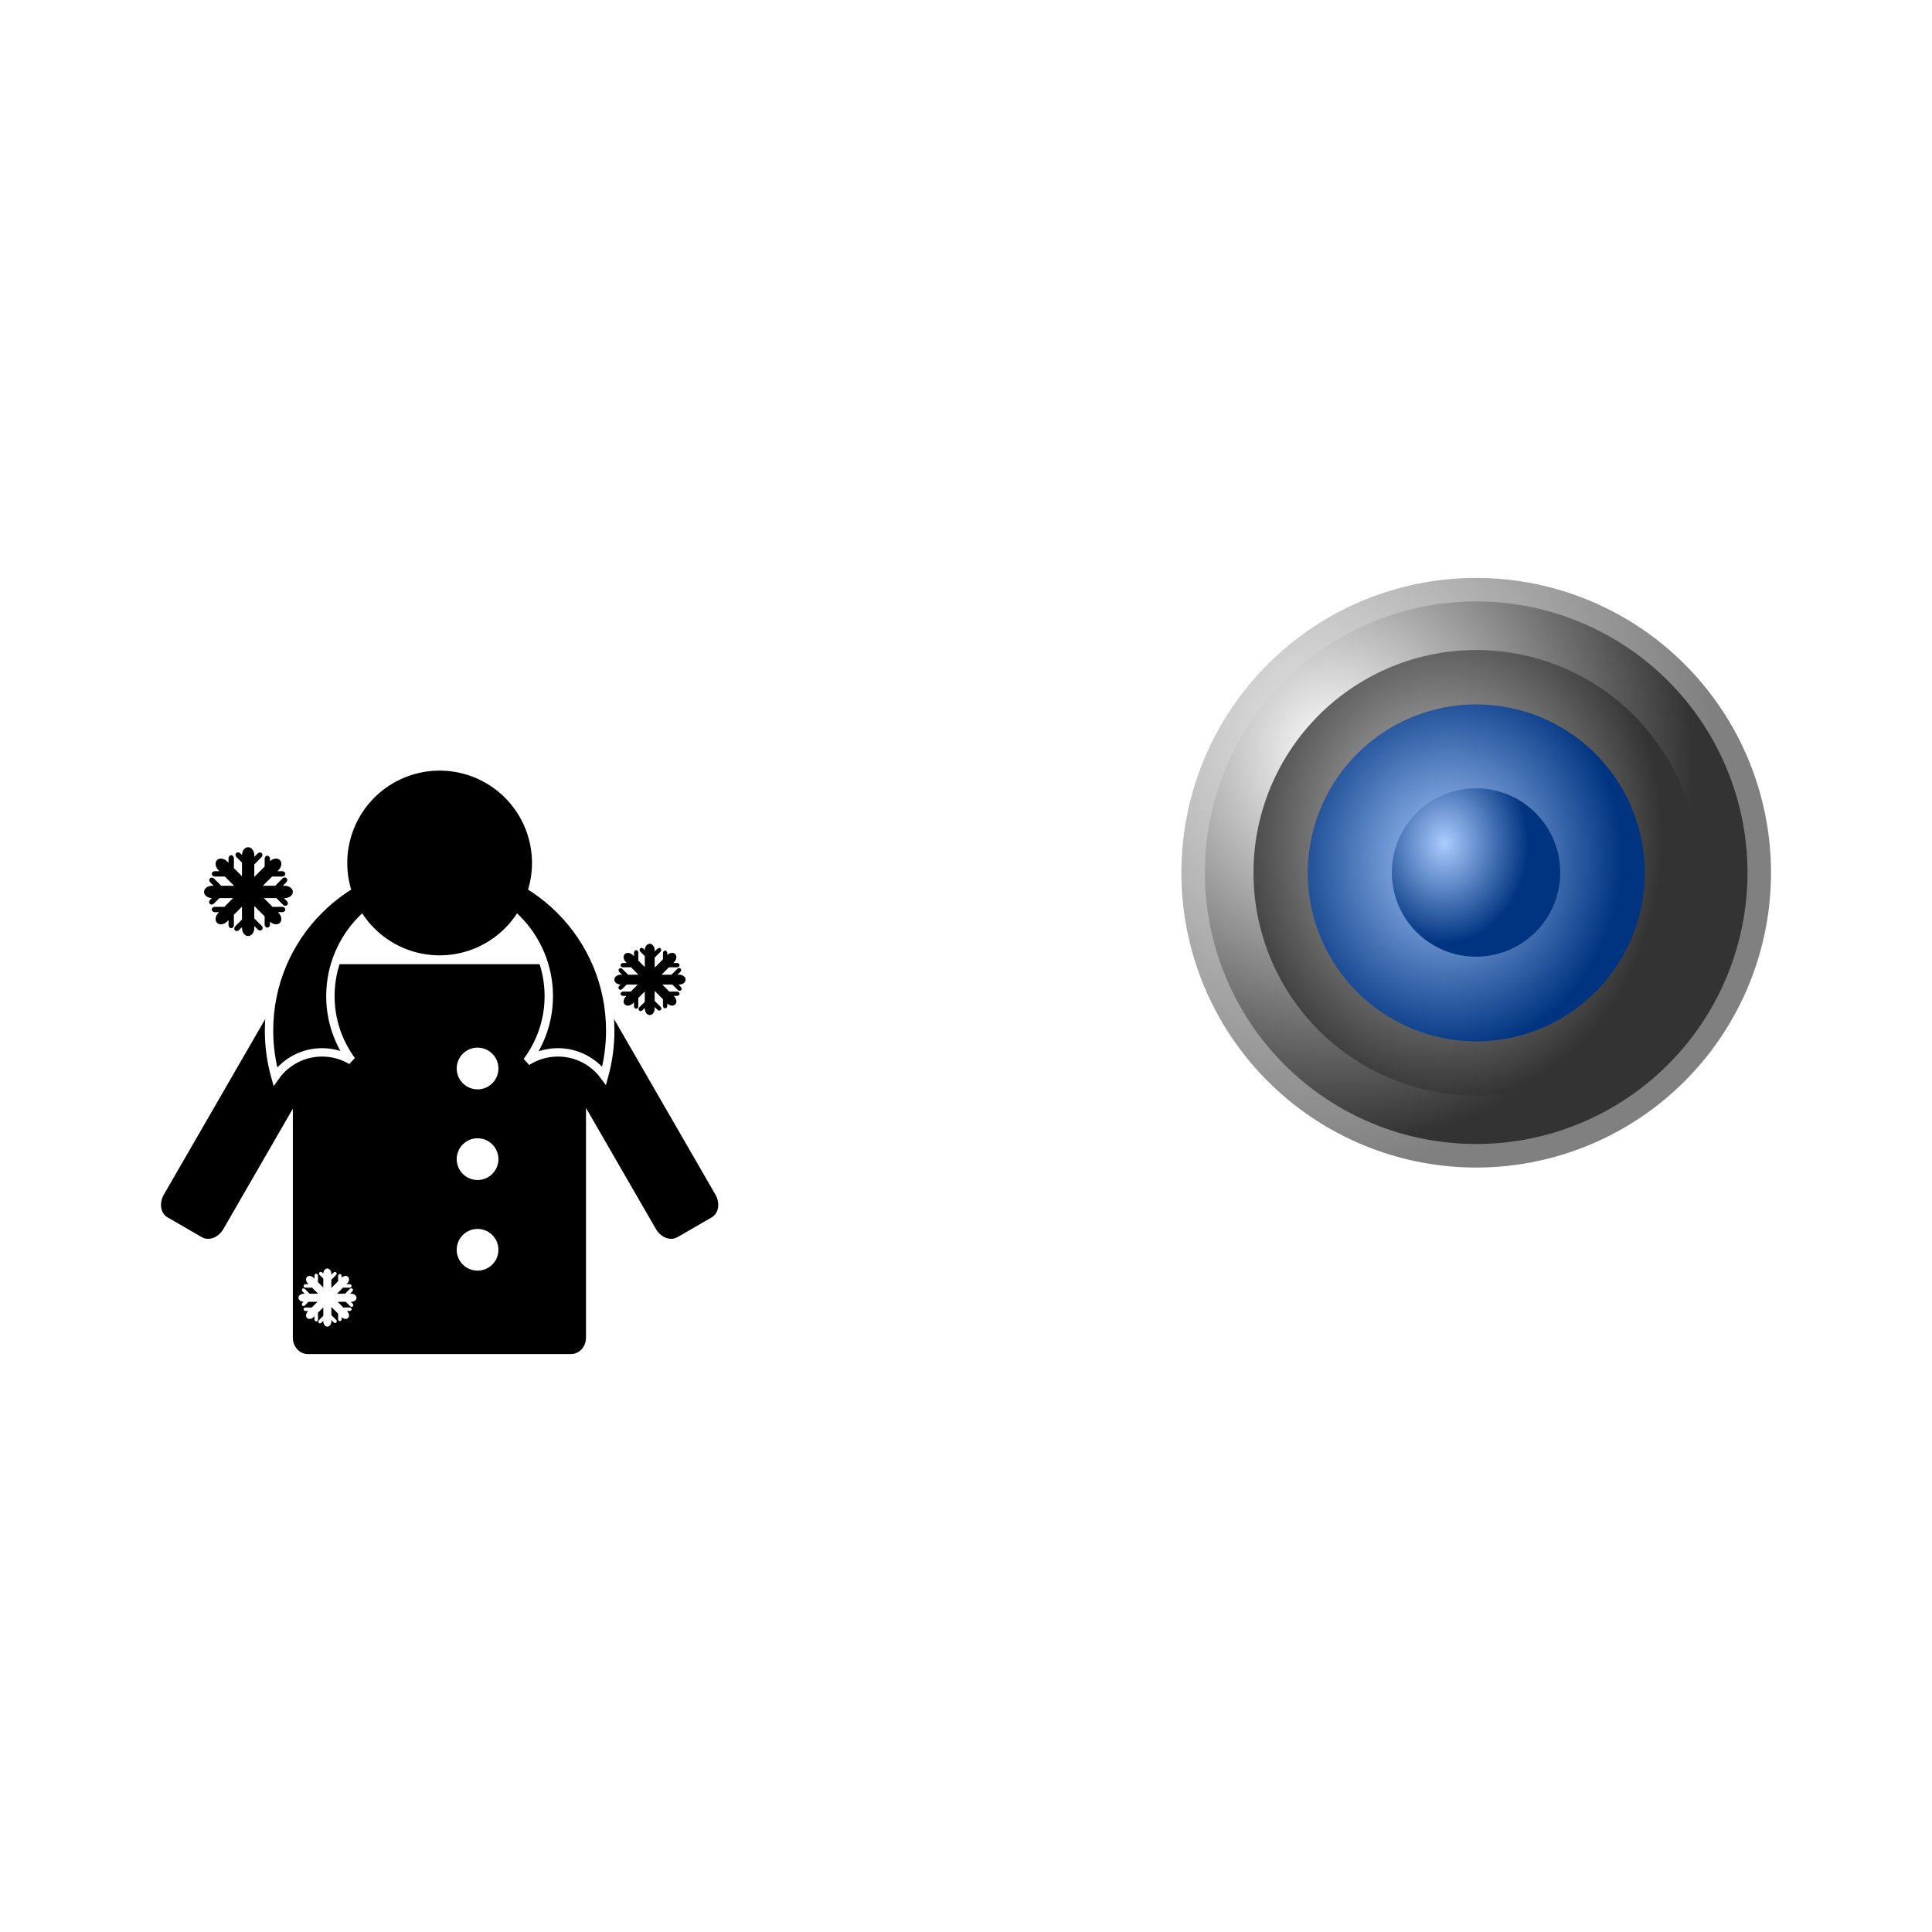 <svg:svg xmlns:dc="http://purl.org/dc/elements/1.1/" xmlns:ns2="http://web.resource.org/cc/" xmlns:rdf="http://www.w3.org/1999/02/22-rdf-syntax-ns#" xmlns:svg="http://www.w3.org/2000/svg" height="1726.492" id="svg2570" version="1.0" viewBox="-143.88 -688.657 1726.492 1726.492" width="1726.492">
  <svg:defs id="defs2572">
    <svg:radialGradient cx="224.97" cy="578.89" gradientTransform="matrix(.314 1.404 -1.293 .289 920.46 -73.418)" gradientUnits="userSpaceOnUse" id="radialGradient2658" r="202.03">
      <svg:stop id="stop2633" offset="0" stop-color="#e6e6e6" />
      <svg:stop id="stop2635" offset="1" stop-color="#808080" />
    </svg:radialGradient>
    <svg:radialGradient cx="224.97" cy="578.89" gradientTransform="matrix(.314 1.404 -1.293 .289 920.46 -73.418)" gradientUnits="userSpaceOnUse" id="radialGradient2660" r="202.03">
      <svg:stop id="stop2599" offset="0" stop-color="#fff" />
      <svg:stop id="stop2601" offset="1" stop-color="#333" />
    </svg:radialGradient>
    <svg:radialGradient cx="337.16" cy="547.77" gradientTransform="matrix(-3.0889e-7 1.198 -1 -3.2871e-7 886.08 89.768)" gradientUnits="userSpaceOnUse" id="radialGradient2662" r="56.569">
      <svg:stop id="stop2607" offset="0" stop-color="#ccc" />
      <svg:stop id="stop2609" offset="1" stop-color="#333" />
    </svg:radialGradient>
    <svg:radialGradient cx="337.93" cy="497.9" gradientTransform="matrix(1.032 .081 -.09 1.154 33.931 -103.7)" gradientUnits="userSpaceOnUse" id="radialGradient2664" r="56.569">
      <svg:stop id="stop2639" offset="0" stop-color="#acf" />
      <svg:stop id="stop2641" offset="1" stop-color="#003380" />
    </svg:radialGradient>
    <svg:radialGradient cx="328.35" cy="559.84" gradientTransform="matrix(-3.0889e-7 1.198 -1 -3.2871e-7 886.08 89.768)" gradientUnits="userSpaceOnUse" id="radialGradient2666" r="56.569">
      <svg:stop id="stop2619" offset="0" stop-color="#acf" />
      <svg:stop id="stop2621" offset="1" stop-color="#003380" />
    </svg:radialGradient>
  </svg:defs>
  <svg:g id="layer1" transform="translate(-118.72 -200.5)">
    <svg:g id="g2650" transform="translate(949.54 -208.09)">
      <svg:g id="g2643">
        <svg:path d="m551.54 498.8a202.03 202.03 0 1 1 -404.06 0 202.03 202.03 0 1 1 404.06 0z" fill="url(#radialGradient2658)" id="path2593" transform="matrix(1.304 0 0 1.304 -111.29 -150.6)" />
        <svg:path d="m551.54 498.8a202.03 202.03 0 1 1 -404.06 0 202.03 202.03 0 1 1 404.06 0z" fill="url(#radialGradient2660)" id="path2623" transform="matrix(1.2 0 0 1.2 -74.953 -98.75)" />
        <svg:path d="m404.06 502.84a56.569 56.569 0 1 1 -113.14 0 56.569 56.569 0 1 1 113.14 0z" fill="url(#radialGradient2662)" id="path2627" transform="matrix(3.519 0 0 3.519 -878.29 -1269.6)" />
        <svg:path d="m404.06 502.84a56.569 56.569 0 1 1 -113.14 0 56.569 56.569 0 1 1 113.14 0z" fill="url(#radialGradient2664)" id="path2595" transform="matrix(2.661 0 0 2.661 -580.12 -838.1)" />
        <svg:path d="m404.06 502.84a56.569 56.569 0 1 1 -113.14 0 56.569 56.569 0 1 1 113.14 0z" fill="url(#radialGradient2666)" id="path2613" transform="matrix(1.33 0 0 1.33 -117.83 -169.15)" />
      </svg:g>
    </svg:g>
    <svg:path d="m299.01 290.71a86.873 86.873 0 1 1 -173.75 0 86.873 86.873 0 1 1 173.75 0z" fill="#acf" id="path2672" transform="matrix(.764 0 0 .764 263.42 283.94)" />
    <svg:path d="m299.01 290.71a86.873 86.873 0 1 1 -173.75 0 86.873 86.873 0 1 1 173.75 0z" fill="#acf" id="path2674" transform="matrix(.764 0 0 .764 156.87 282.4)" />
    <svg:path d="m249.97 373.5c-0.93 0-1.81 0.09-2.69 0.28h-0.03c-4.67 0.53-9.39 3.66-12.31 8.72l-113.66 196.84c-4.43 7.68-2.98 16.75 3.25 20.35l30.72 17.75c6.23 3.59 14.82 0.3 19.25-7.38l62.03-107.47v204.63c0 8.13 6 14.66 13.44 14.66h235.09c7.45 0 13.44-6.53 13.44-14.66v-205.28l62.44 108.12c4.43 7.68 13.02 10.97 19.25 7.38l30.69-17.75c6.22-3.6 7.68-12.67 3.24-20.35l-113.62-196.81c-3.08-5.33-8.19-8.55-13.09-8.81-0.77-0.15-1.55-0.22-2.35-0.22h-235.09z" id="rect2682" />
    <svg:path d="m367.69 280.34c-84.16 0-152.44 68.28-152.44 152.43 0 14.25 1.97 28.02 5.63 41.1 9.3-13.07 24.56-21.6 41.81-21.6 9.58 0 18.54 2.64 26.22 7.22-11.8-16.13-18.82-35.97-18.82-57.47 0-53.86 43.74-97.56 97.6-97.56s97.56 43.7 97.56 97.56c0 21.89-7.28 42.06-19.47 58.35 7.98-5.12 17.48-8.1 27.66-8.1 16.92 0 31.93 8.2 41.28 20.85 3.53-12.85 5.44-26.37 5.44-40.35 0-84.15-68.32-152.43-152.47-152.43z" id="path2691" stroke="#fff" stroke-width="7.5" />
    <svg:path d="m299.01 290.71a86.873 86.873 0 1 1 -173.75 0 86.873 86.873 0 1 1 173.75 0z" id="path2668" transform="matrix(.95 0 0 .95 166.18 6.86)" />
    <svg:g fill="#fff" id="g2709" transform="translate(-4 19.239)">
      <svg:path d="m-907.86 506.27a18.628 18.628 0 1 1 -37.26 0 18.628 18.628 0 1 1 37.26 0z" id="path2703" transform="translate(1332.1 -58.825)" />
      <svg:path d="m-907.86 506.27a18.628 18.628 0 1 1 -37.26 0 18.628 18.628 0 1 1 37.26 0z" id="path2705" transform="translate(1332.1 22.175)" />
      <svg:path d="m-907.86 506.27a18.628 18.628 0 1 1 -37.26 0 18.628 18.628 0 1 1 37.26 0z" id="path2707" transform="translate(1332.1 103.18)" />
    </svg:g>
    <svg:path d="m196.59 268.94c-2.98 0-5.4 3.1-5.51 6.99l-1.54-1.54c-1.07-1.07-2.68-1.18-3.62-0.24-0.93 0.93-0.83 2.55 0.24 3.61l4.92 4.93v12.18l-7.23-7.23v-8.83c0-1.51-1.06-2.72-2.39-2.72-1.32 0-2.39 1.21-2.39 2.72v4.05l-1.22-1.21c-2.84-2.85-6.87-3.4-9.03-1.25-2.16 2.16-1.6 6.19 1.24 9.04l0.95 0.94h-4.19c-1.51 0-2.73 1.06-2.73 2.39 0 1.32 1.22 2.39 2.73 2.39h8.97l8.23 8.23h-11.5l-6.42-6.42c-1.06-1.07-2.68-1.17-3.62-0.24-0.93 0.94-0.83 2.55 0.24 3.62l3.04 3.04h-1.34c-4.02 0-7.26 2.45-7.26 5.5 0 2.98 3.09 5.4 6.98 5.51l-1.54 1.55c-1.07 1.06-1.18 2.67-0.24 3.61s2.55 0.83 3.62-0.24l4.92-4.91h12.25l-7.81 7.81h-8.52c-1.51 0-2.73 1.07-2.73 2.39 0 1.33 1.22 2.39 2.73 2.39h3.74l-0.5 0.5c-2.84 2.84-3.4 6.87-1.24 9.03s6.19 1.6 9.03-1.24l1.22-1.22v4.48c0 1.51 1.07 2.73 2.39 2.73 1.33 0 2.39-1.22 2.39-2.73v-9.26l7.23-7.23v11.53l-6.03 6.03c-1.07 1.07-1.17 2.68-0.23 3.62 0.93 0.94 2.54 0.83 3.61-0.24l2.65-2.64v0.69c0 4.03 2.46 7.27 5.51 7.27s5.5-3.24 5.5-7.27v-1.72l3.17 3.17c1.07 1.07 2.69 1.18 3.62 0.24 0.94-0.94 0.83-2.55-0.23-3.62l-6.56-6.55v-11.1l9.25 9.24v7.39c0 1.51 1.06 2.72 2.39 2.72 1.32 0 2.39-1.21 2.39-2.72v-2.62c2.83 2.68 6.72 3.16 8.83 1.05 2.16-2.16 1.6-6.19-1.25-9.03l-0.49-0.5h3.85c1.51 0 2.72-1.06 2.72-2.39 0-1.32-1.21-2.39-2.72-2.39h-8.63l-7.82-7.81h11.19l6.03 6.02c1.07 1.07 2.68 1.18 3.62 0.24s0.83-2.55-0.23-3.62l-2.65-2.64h0.7c4.02 0 7.27-2.46 7.27-5.51s-3.25-5.51-7.27-5.51h-1.72l3.17-3.17c1.06-1.07 1.17-2.68 0.23-3.62-0.93-0.94-2.54-0.83-3.61 0.24l-6.55 6.55h-11.04l8.23-8.23h9.08c1.51 0 2.72-1.07 2.72-2.39 0-1.33-1.21-2.39-2.72-2.39h-4.3l0.94-0.94c2.85-2.85 3.41-6.88 1.25-9.04-2.11-2.1-6-1.62-8.83 1.05v-2.19c0-1.51-1.07-2.72-2.39-2.72-1.33 0-2.39 1.21-2.39 2.72v6.96l-9.25 9.25v-11.16l6.42-6.42c1.07-1.07 1.18-2.69 0.24-3.62-0.94-0.94-2.55-0.83-3.62 0.24l-3.04 3.04v-1.34c0-4.02-2.45-7.27-5.5-7.27z" id="rect2720" />
    <svg:path d="m267.35 645.42c-1.95 0-3.53 2.03-3.6 4.57l-1.01-1.01c-0.7-0.7-1.76-0.77-2.37-0.15-0.61 0.61-0.55 1.66 0.15 2.36l3.22 3.22v7.97l-4.73-4.72v-5.78c0-0.99-0.69-1.79-1.56-1.79s-1.56 0.8-1.56 1.79v2.65l-0.8-0.8c-1.86-1.86-4.5-2.22-5.91-0.81s-1.05 4.04 0.81 5.91l0.62 0.62h-2.74c-0.99 0-1.78 0.69-1.78 1.56 0 0.86 0.79 1.56 1.78 1.56h5.87l5.38 5.39h-7.52l-4.2-4.2c-0.69-0.7-1.75-0.77-2.36-0.16-0.62 0.61-0.55 1.67 0.15 2.37l1.99 1.99h-0.87c-2.64 0-4.76 1.6-4.76 3.6 0 1.95 2.02 3.52 4.57 3.6l-1.01 1.01c-0.7 0.7-0.77 1.75-0.16 2.37 0.62 0.61 1.67 0.54 2.37-0.16l3.22-3.22h8.02l-5.11 5.11h-5.58c-0.99 0-1.78 0.7-1.78 1.57s0.79 1.56 1.78 1.56h2.45l-0.33 0.33c-1.86 1.86-2.22 4.5-0.81 5.91s4.05 1.04 5.91-0.82l0.8-0.79v2.93c0 0.99 0.69 1.78 1.56 1.78s1.56-0.79 1.56-1.78v-6.06l4.73-4.73v7.54l-3.94 3.95c-0.7 0.69-0.77 1.75-0.15 2.36 0.61 0.62 1.66 0.55 2.36-0.15l1.73-1.73v0.45c0 2.64 1.61 4.76 3.61 4.76 1.99 0 3.6-2.12 3.6-4.76v-1.12l2.07 2.07c0.7 0.7 1.76 0.77 2.37 0.16 0.61-0.62 0.54-1.67-0.16-2.37l-4.28-4.28v-7.27l6.04 6.05v4.83c0 0.99 0.7 1.78 1.57 1.78s1.56-0.79 1.56-1.78v-1.71c1.85 1.75 4.4 2.07 5.78 0.69 1.41-1.41 1.05-4.05-0.82-5.91l-0.32-0.33h2.52c0.99 0 1.78-0.69 1.78-1.56s-0.79-1.57-1.78-1.57h-5.65l-5.11-5.11h7.32l3.95 3.94c0.7 0.7 1.75 0.77 2.36 0.16 0.62-0.61 0.55-1.67-0.15-2.37l-1.73-1.73h0.45c2.64 0 4.76-1.6 4.76-3.6s-2.12-3.6-4.76-3.6h-1.12l2.07-2.08c0.7-0.7 0.77-1.75 0.16-2.37-0.61-0.61-1.67-0.54-2.37 0.16l-4.28 4.29h-7.22l5.38-5.39h5.94c0.99 0 1.78-0.7 1.78-1.56 0-0.87-0.79-1.56-1.78-1.56h-2.81l0.61-0.62c1.87-1.87 2.23-4.5 0.82-5.91-1.38-1.38-3.93-1.07-5.78 0.68v-1.43c0-0.98-0.69-1.78-1.56-1.78s-1.57 0.8-1.57 1.78v4.56l-6.04 6.04v-7.3l4.2-4.2c0.7-0.7 0.76-1.75 0.15-2.36-0.61-0.62-1.67-0.55-2.36 0.15l-1.99 1.99v-0.87c0-2.64-1.61-4.76-3.6-4.76z" fill="#fff" id="path2753" />
    <svg:path d="m555.47 355.22c-2.39 0-4.33 2.48-4.42 5.61l-1.24-1.24c-0.85-0.86-2.15-0.95-2.9-0.19-0.75 0.75-0.67 2.04 0.19 2.9l3.95 3.95v9.78l-5.8-5.81v-7.08c0-1.21-0.85-2.19-1.92-2.19-1.06 0-1.92 0.98-1.92 2.19v3.25l-0.97-0.98c-2.29-2.28-5.52-2.73-7.25-0.99-1.73 1.73-1.29 4.96 1 7.24l0.75 0.76h-3.36c-1.21 0-2.19 0.85-2.19 1.92 0 1.06 0.98 1.92 2.19 1.92h7.2l6.6 6.6h-9.22l-5.15-5.15c-0.86-0.86-2.15-0.94-2.91-0.19-0.75 0.75-0.66 2.04 0.2 2.9l2.44 2.44h-1.08c-3.23 0-5.83 1.97-5.83 4.42 0 2.39 2.48 4.32 5.61 4.41l-1.24 1.24c-0.86 0.86-0.95 2.15-0.19 2.91 0.75 0.75 2.04 0.66 2.9-0.2l3.95-3.94h9.83l-6.27 6.27h-6.84c-1.21 0-2.19 0.85-2.19 1.92 0 1.06 0.98 1.92 2.19 1.92h3l-0.39 0.39c-2.29 2.29-2.73 5.52-1 7.25s4.96 1.29 7.25-1l0.97-0.97v3.59c0 1.21 0.86 2.19 1.92 2.19 1.07 0 1.92-0.98 1.92-2.19v-7.43l5.8-5.8v9.25l-4.84 4.84c-0.85 0.86-0.94 2.15-0.19 2.9 0.76 0.76 2.05 0.67 2.91-0.19l2.12-2.12v0.56c0 3.23 1.97 5.83 4.42 5.83s4.42-2.6 4.42-5.83v-1.38l2.54 2.54c0.86 0.86 2.15 0.94 2.91 0.19 0.75-0.75 0.66-2.04-0.19-2.9l-5.26-5.26v-8.91l7.41 7.42v5.93c0 1.21 0.86 2.18 1.92 2.18 1.07 0 1.92-0.97 1.92-2.18v-2.1c2.27 2.15 5.4 2.53 7.09 0.84 1.73-1.73 1.28-4.96-1-7.25l-0.4-0.39h3.09c1.21 0 2.19-0.86 2.19-1.92 0-1.07-0.98-1.92-2.19-1.92h-6.93l-6.27-6.27h8.98l4.84 4.83c0.86 0.86 2.15 0.95 2.9 0.19 0.76-0.75 0.67-2.04-0.18-2.9l-2.13-2.12h0.56c3.23 0 5.84-1.97 5.84-4.42s-2.61-4.42-5.84-4.42h-1.38l2.54-2.55c0.86-0.85 0.95-2.15 0.19-2.9-0.75-0.75-2.04-0.66-2.9 0.19l-5.25 5.26h-8.86l6.6-6.6h7.29c1.21 0 2.19-0.86 2.19-1.92 0-1.07-0.98-1.92-2.19-1.92h-3.45l0.76-0.76c2.28-2.28 2.73-5.51 1-7.24-1.69-1.7-4.82-1.31-7.09 0.84v-1.76c0-1.21-0.85-2.19-1.92-2.19-1.06 0-1.92 0.98-1.92 2.19v5.59l-7.41 7.41v-8.95l5.15-5.15c0.86-0.86 0.94-2.16 0.19-2.91s-2.05-0.66-2.9 0.2l-2.44 2.43v-1.07c0-3.23-1.97-5.83-4.42-5.83z" id="path2755" />
  </svg:g>
</svg:svg>